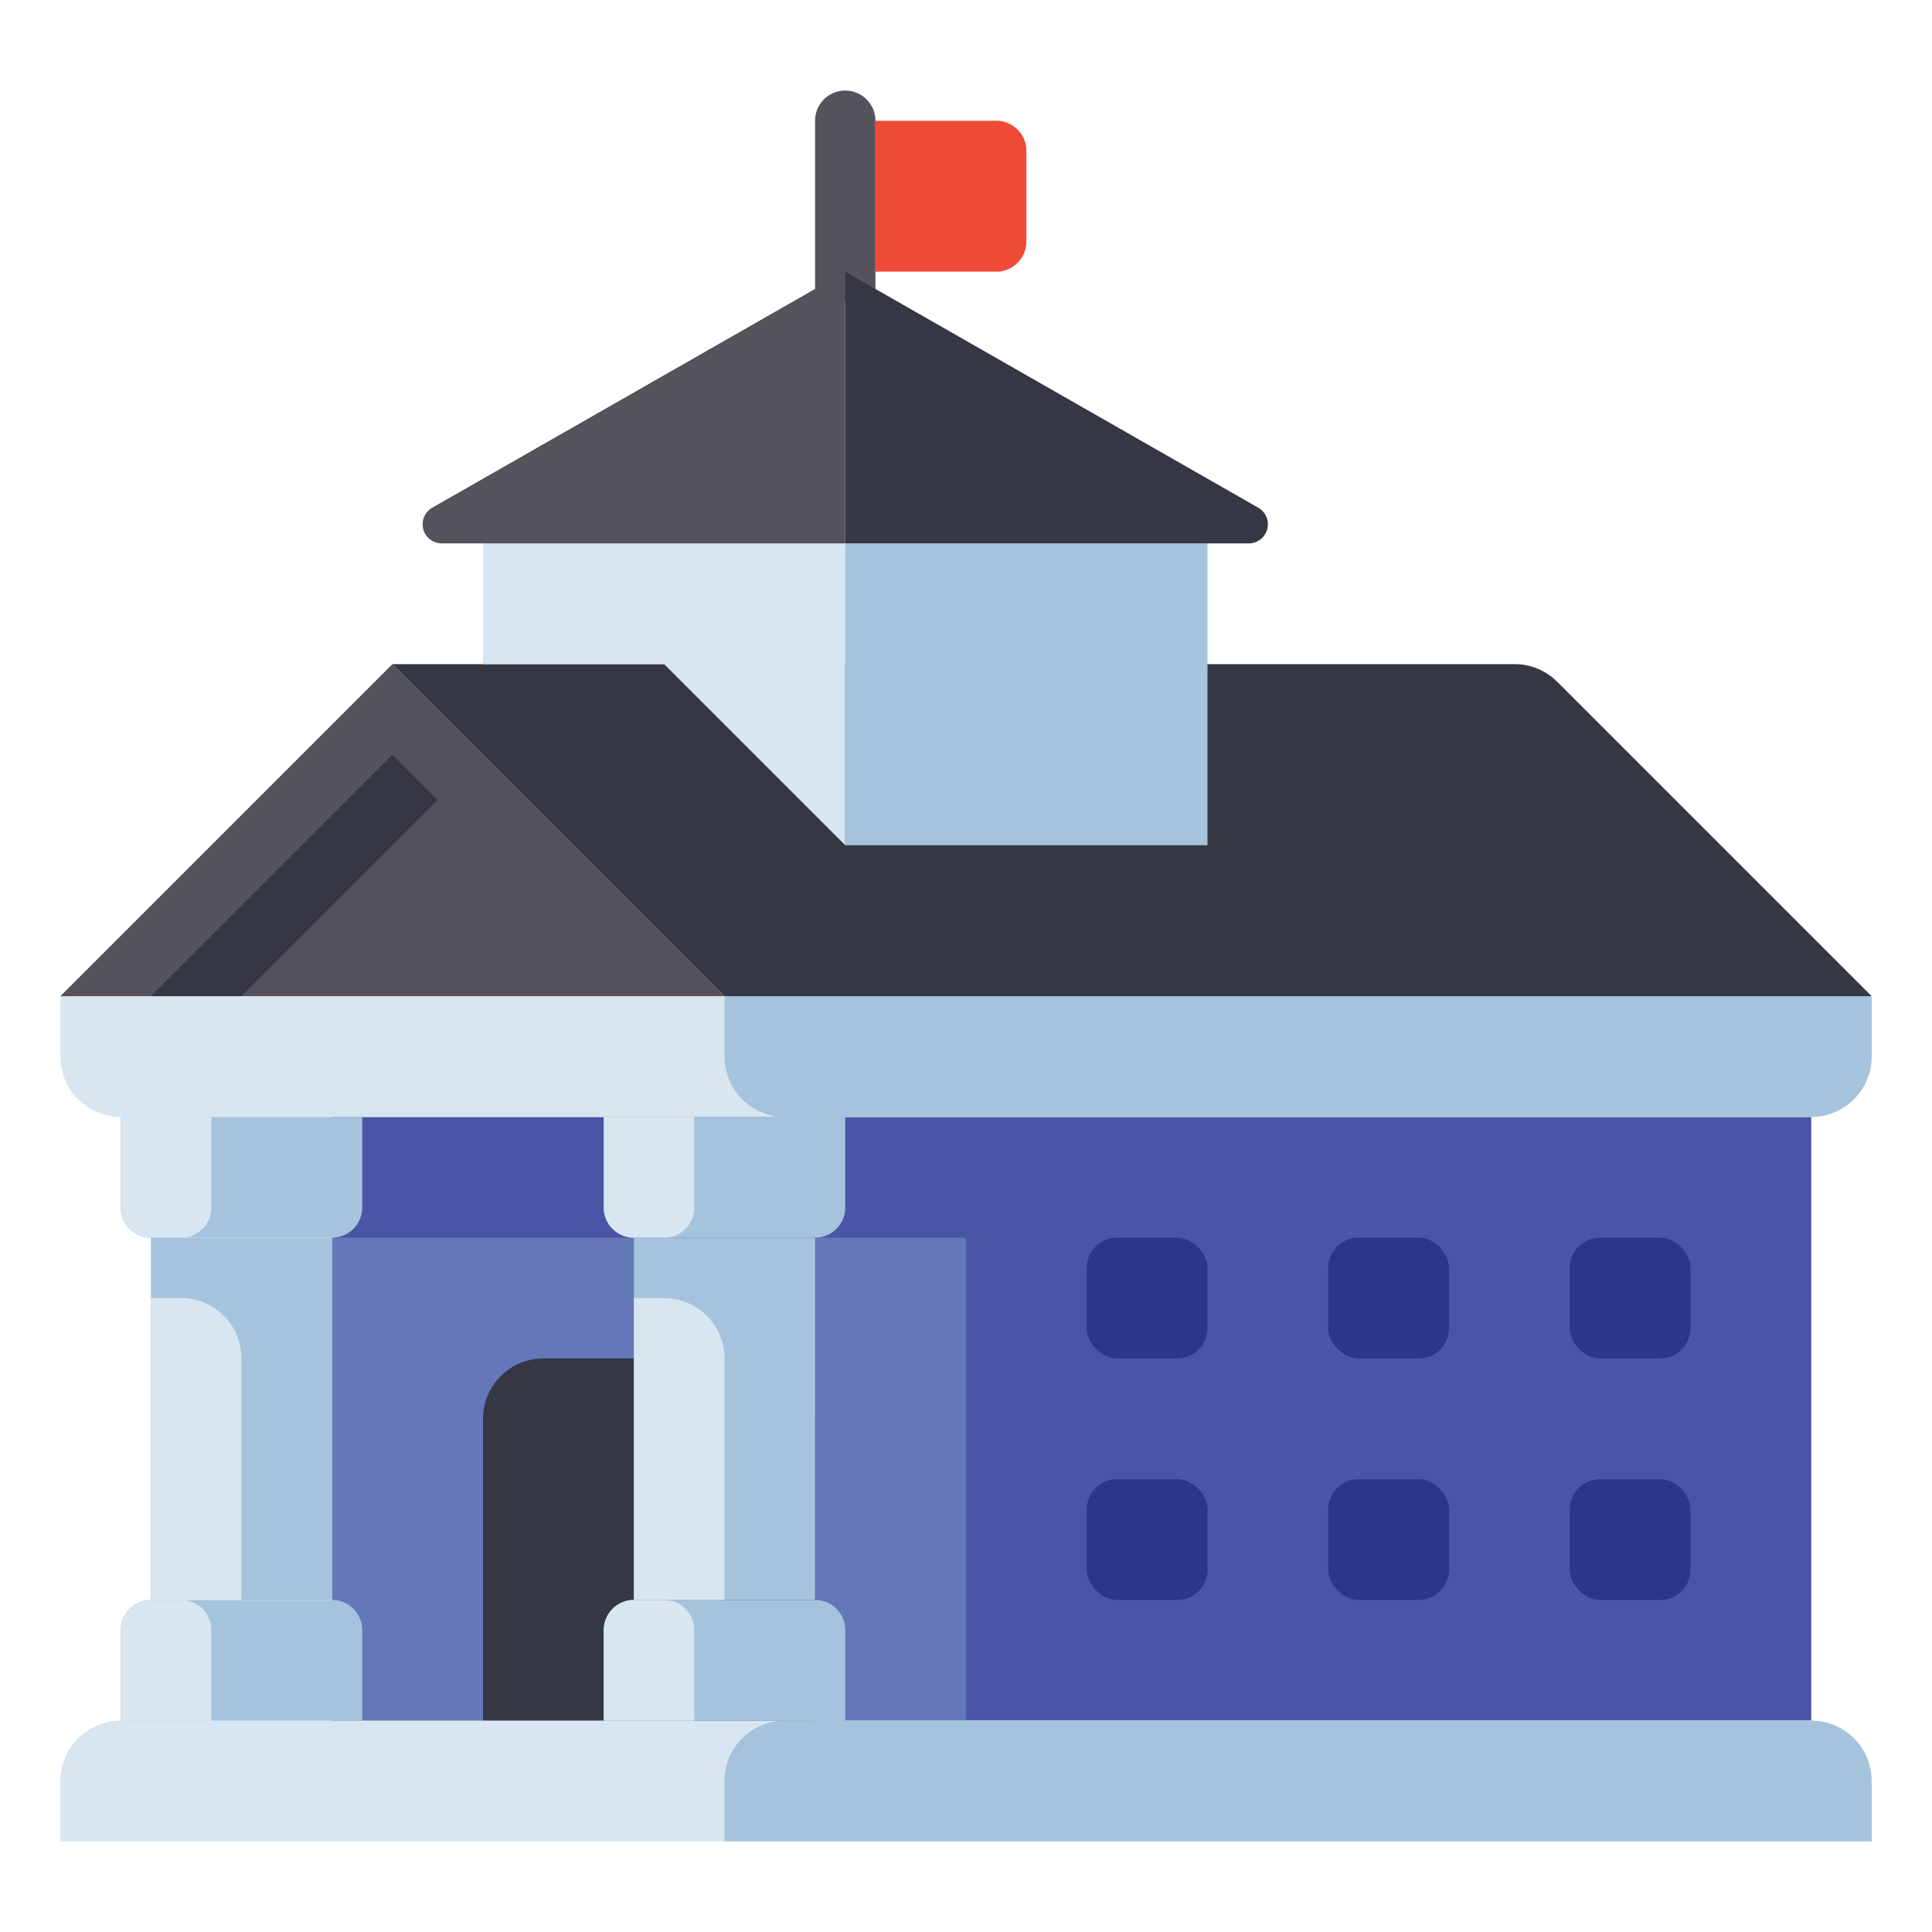 <svg height="512" viewBox="0 0 512 512" width="512" xmlns="http://www.w3.org/2000/svg"><path d="m224 24a8 8 0 0 1 8 8v48a0 0 0 0 1 0 0h-16a0 0 0 0 1 0 0v-48a8 8 0 0 1 8-8z" fill="#55525b"/><path d="m88 296h392v160h-392z" fill="#4b55a5"/><path d="m88 328h168v128h-168z" fill="#6478b9"/><path d="m144 360h56a16 16 0 0 1 16 16v80a0 0 0 0 1 0 0h-88a0 0 0 0 1 0 0v-80a16 16 0 0 1 16-16z" fill="#353744"/><path d="m16 264h480a0 0 0 0 1 0 0v16a16 16 0 0 1 -16 16h-448a16 16 0 0 1 -16-16v-16a0 0 0 0 1 0 0z" fill="#d7e6f0"/><path d="m208 264h272a16 16 0 0 1 16 16v16a0 0 0 0 1 0 0h-304a0 0 0 0 1 0 0v-16a16 16 0 0 1 16-16z" fill="#a5c3dc" transform="matrix(-1 0 0 -1 688 560)"/><path d="m32 456h448a16 16 0 0 1 16 16v16a0 0 0 0 1 0 0h-480a0 0 0 0 1 0 0v-16a16 16 0 0 1 16-16z" fill="#d7e6f0"/><path d="m192 456h304a0 0 0 0 1 0 0v16a16 16 0 0 1 -16 16h-272a16 16 0 0 1 -16-16v-16a0 0 0 0 1 0 0z" fill="#a5c3dc" transform="matrix(-1 0 0 -1 688 944)"/><path d="m32 296h64a0 0 0 0 1 0 0v24a8 8 0 0 1 -8 8h-48a8 8 0 0 1 -8-8v-24a0 0 0 0 1 0 0z" fill="#a5c3dc"/><path d="m32 296h24a0 0 0 0 1 0 0v24a8 8 0 0 1 -8 8h-8a8 8 0 0 1 -8-8v-24a0 0 0 0 1 0 0z" fill="#d7e6f0"/><path d="m40 424h48a8 8 0 0 1 8 8v24a0 0 0 0 1 0 0h-64a0 0 0 0 1 0 0v-24a8 8 0 0 1 8-8z" fill="#a5c3dc"/><path d="m40 424h8a8 8 0 0 1 8 8v24a0 0 0 0 1 0 0h-24a0 0 0 0 1 0 0v-24a8 8 0 0 1 8-8z" fill="#d7e6f0"/><path d="m40 328h48v96h-48z" fill="#a5c3dc"/><path d="m40 344h8a16 16 0 0 1 16 16v64a0 0 0 0 1 0 0h-24a0 0 0 0 1 0 0v-80a0 0 0 0 1 0 0z" fill="#d7e6f0"/><path d="m160 296h64a0 0 0 0 1 0 0v24a8 8 0 0 1 -8 8h-48a8 8 0 0 1 -8-8v-24a0 0 0 0 1 0 0z" fill="#a5c3dc"/><path d="m160 296h24a0 0 0 0 1 0 0v24a8 8 0 0 1 -8 8h-8a8 8 0 0 1 -8-8v-24a0 0 0 0 1 0 0z" fill="#d7e6f0"/><path d="m168 424h48a8 8 0 0 1 8 8v24a0 0 0 0 1 0 0h-64a0 0 0 0 1 0 0v-24a8 8 0 0 1 8-8z" fill="#a5c3dc"/><path d="m168 424h8a8 8 0 0 1 8 8v24a0 0 0 0 1 0 0h-24a0 0 0 0 1 0 0v-24a8 8 0 0 1 8-8z" fill="#d7e6f0"/><path d="m168 328h48v96h-48z" fill="#a5c3dc"/><path d="m168 344h8a16 16 0 0 1 16 16v64a0 0 0 0 1 0 0h-24a0 0 0 0 1 0 0v-80a0 0 0 0 1 0 0z" fill="#d7e6f0"/><path d="m16 264 88-88 88 88z" fill="#55525b"/><path d="m104 200-64 64h24l52-52z" fill="#353744"/><path d="m192 264-88-88h297.373a16 16 0 0 1 11.313 4.686l83.314 83.314z" fill="#353744"/><path d="m128 176h48l48 48v-80h-96z" fill="#d7e6f0"/><path d="m224 144h96v80h-96z" fill="#a5c3dc"/><path d="m224 144v-72l-109.449 62.542a5.063 5.063 0 0 0 -2.551 4.4 5.062 5.062 0 0 0 5.062 5.058z" fill="#55525b"/><path d="m224 144v-72l109.449 62.542a5.063 5.063 0 0 1 2.551 4.4 5.062 5.062 0 0 1 -5.062 5.058z" fill="#353744"/><path d="m232 32h32a8 8 0 0 1 8 8v24a8 8 0 0 1 -8 8h-32a0 0 0 0 1 0 0v-40a0 0 0 0 1 0 0z" fill="#f04b37"/><g fill="#2d3787"><rect height="32" rx="8" width="32" x="288" y="328"/><rect height="32" rx="8" width="32" x="352" y="328"/><rect height="32" rx="8" width="32" x="416" y="328"/><rect height="32" rx="8" width="32" x="288" y="392"/><rect height="32" rx="8" width="32" x="352" y="392"/><rect height="32" rx="8" width="32" x="416" y="392"/></g></svg>